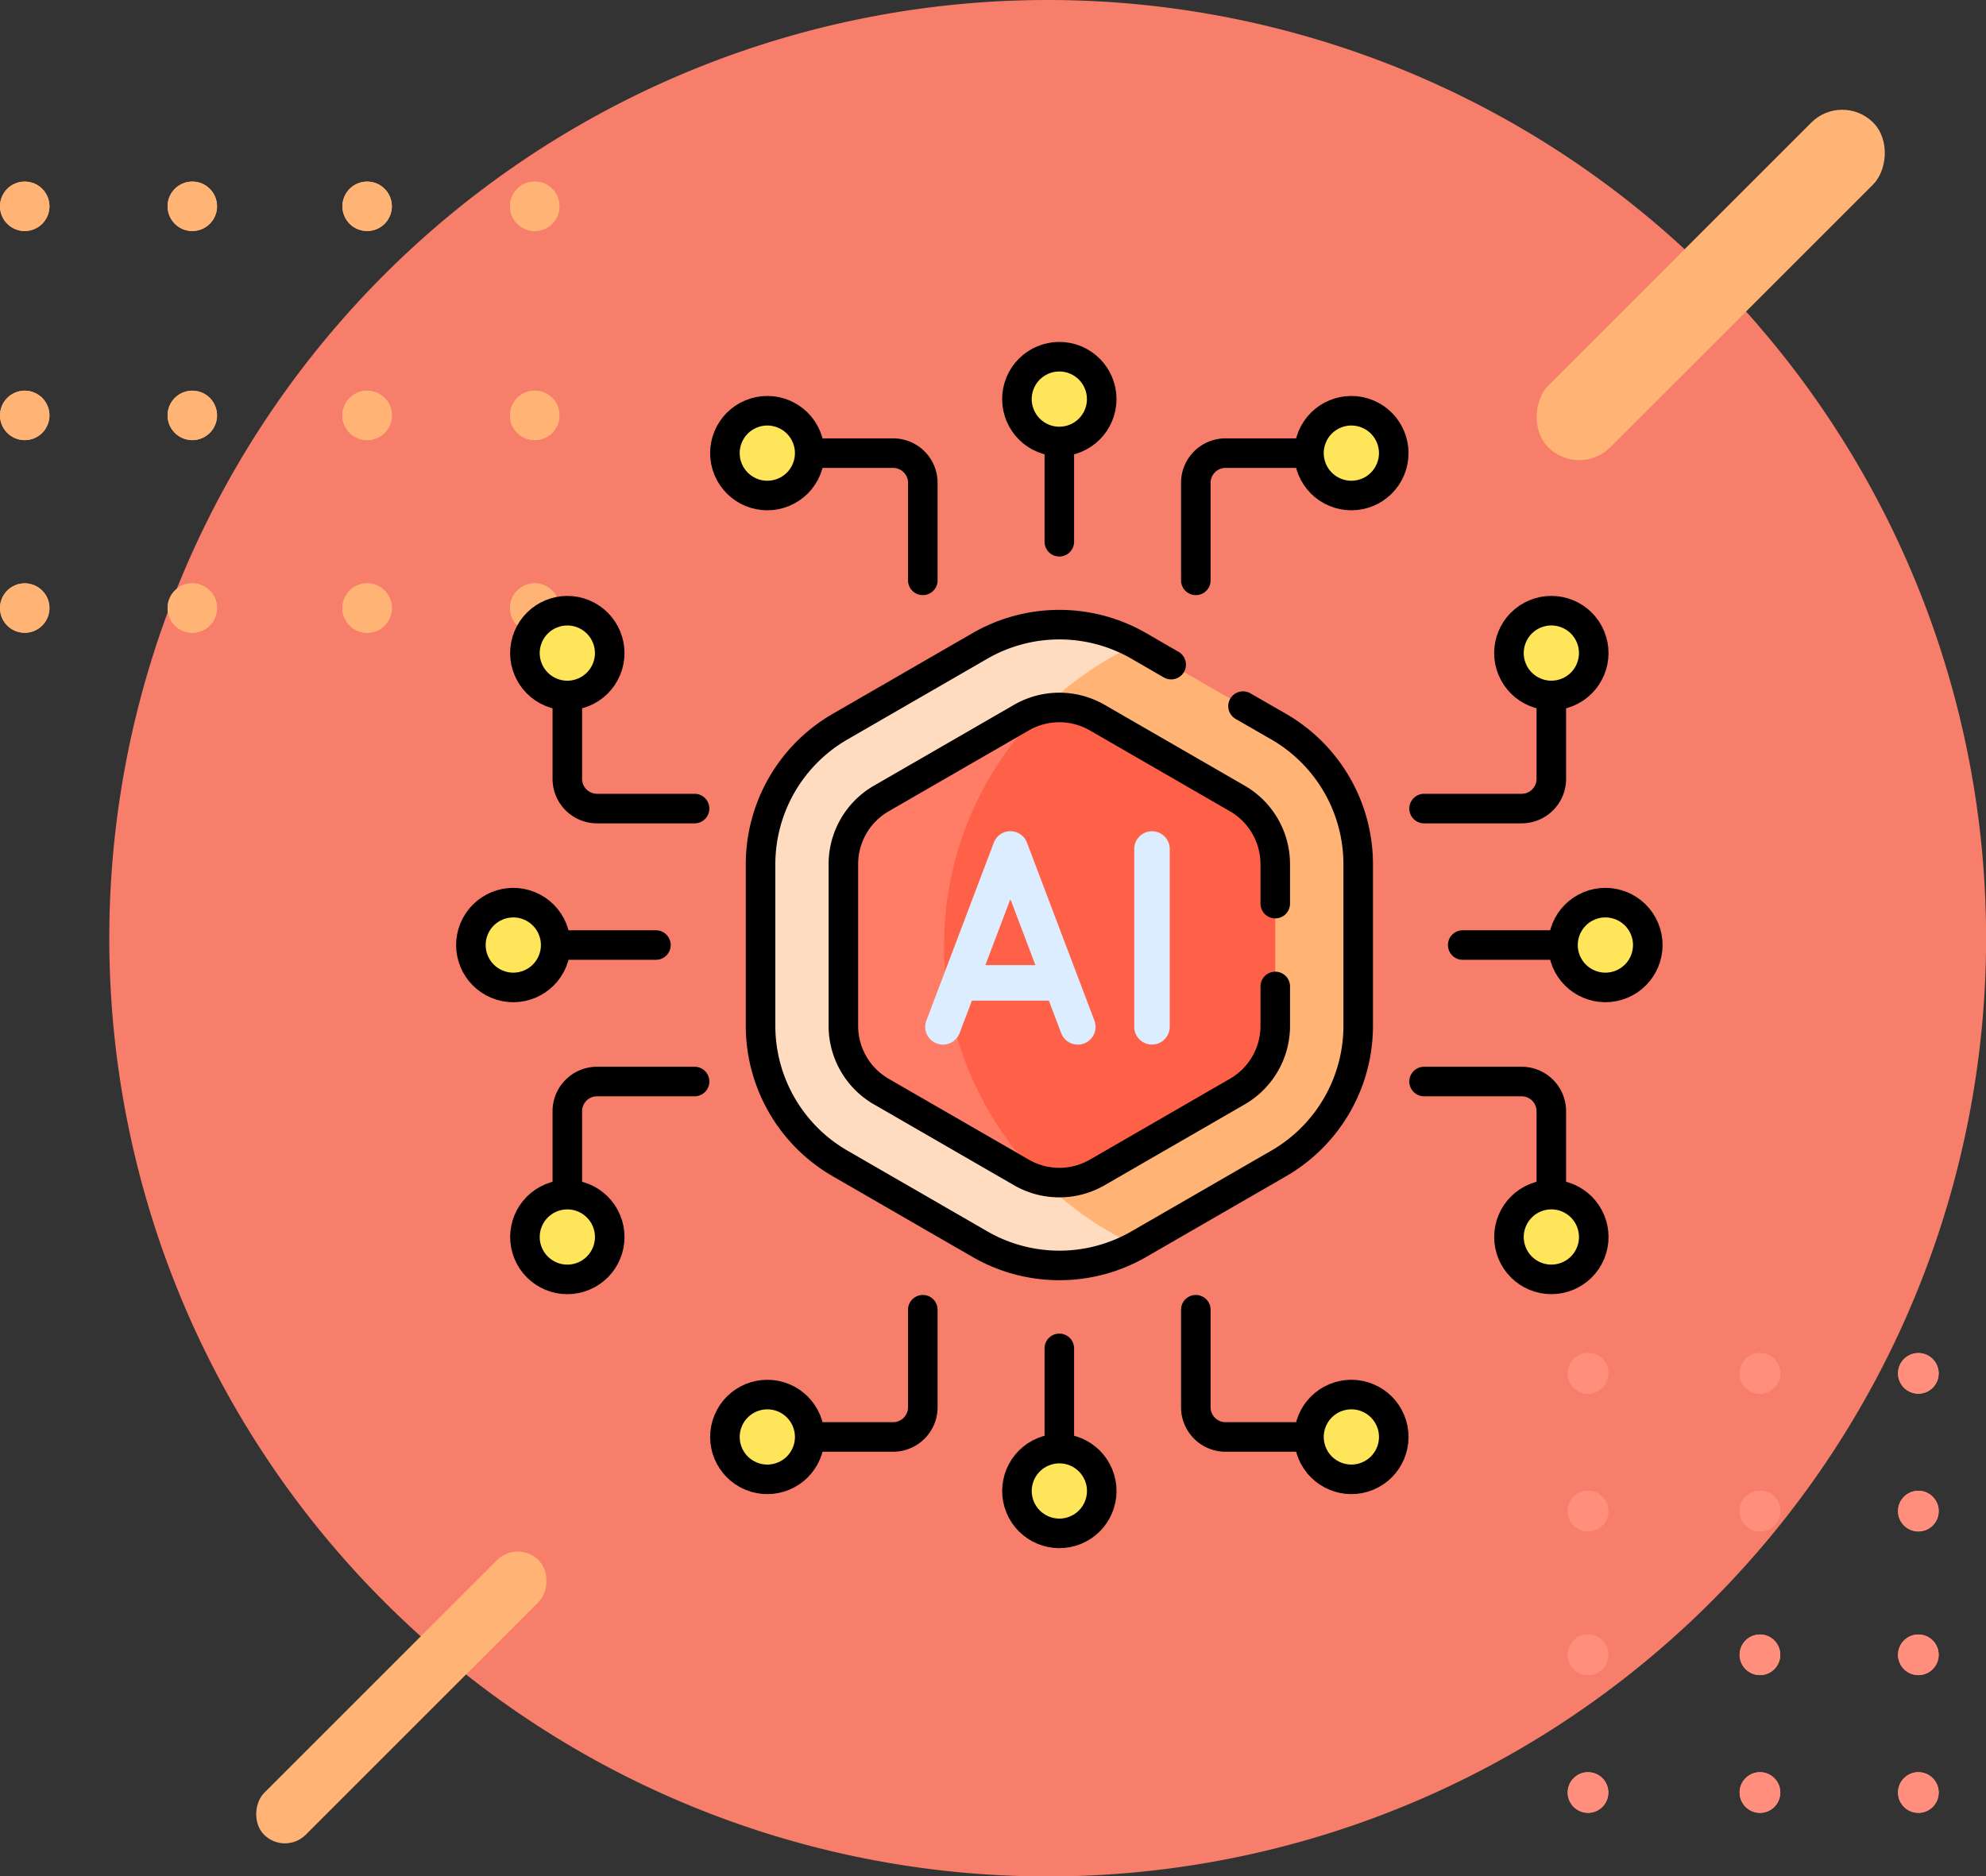 <svg xmlns="http://www.w3.org/2000/svg" xmlns:xlink="http://www.w3.org/1999/xlink" width="134.389" height="126.993" viewBox="0 0 134.389 126.993">
  <rect x="0" y="0" width="134.389" height="126.993" fill="#333333" stroke="none"/>
  <defs>
    <clipPath id="clip-path">
      <path id="Trazado_814206" data-name="Trazado 814206" d="M0,1.376A1.376,1.376,0,1,0,1.375,0,1.375,1.375,0,0,0,0,1.376" fill="#ff8e7c"/>
    </clipPath>
    <clipPath id="clip-path-2">
      <path id="Trazado_814208" data-name="Trazado 814208" d="M0,1.376A1.376,1.376,0,1,0,1.376,0h0A1.377,1.377,0,0,0,0,1.376" fill="#ff8e7c"/>
    </clipPath>
    <clipPath id="clip-path-3">
      <path id="Trazado_814210" data-name="Trazado 814210" d="M1.375,0A1.375,1.375,0,1,0,2.751,1.376,1.375,1.375,0,0,0,1.375,0Z" fill="#ff8e7c"/>
    </clipPath>
    <clipPath id="clip-path-4">
      <path id="Trazado_814212" data-name="Trazado 814212" d="M0,1.376A1.375,1.375,0,1,0,1.375,0,1.375,1.375,0,0,0,0,1.376" fill="#ff8e7c"/>
    </clipPath>
    <clipPath id="clip-path-6">
      <path id="Trazado_814216" data-name="Trazado 814216" d="M1.375,0A1.375,1.375,0,1,0,2.75,1.376,1.375,1.375,0,0,0,1.375,0Z" fill="#ff8e7c"/>
    </clipPath>
    <clipPath id="clip-path-7">
      <path id="Trazado_814218" data-name="Trazado 814218" d="M0,1.376A1.376,1.376,0,1,0,1.375,0,1.376,1.376,0,0,0,0,1.376" fill="#ff8e7c"/>
    </clipPath>
    <clipPath id="clip-path-13">
      <path id="Trazado_814230" data-name="Trazado 814230" d="M1074.25,1088.088a1.673,1.673,0,1,0,1.673-1.674,1.673,1.673,0,0,0-1.673,1.674" transform="translate(-1074.25 -1086.414)" fill="#ffb476"/>
    </clipPath>
    <clipPath id="clip-path-14">
      <path id="Trazado_814232" data-name="Trazado 814232" d="M1074.25,1053.176a1.673,1.673,0,1,0,1.673-1.673h0a1.675,1.675,0,0,0-1.673,1.673" transform="translate(-1074.25 -1051.503)" fill="#ffb476"/>
    </clipPath>
    <clipPath id="clip-path-15">
      <path id="Trazado_814234" data-name="Trazado 814234" d="M1075.924,1013.613a1.673,1.673,0,1,0,1.673,1.674A1.673,1.673,0,0,0,1075.924,1013.613Z" transform="translate(-1074.251 -1013.613)" fill="#ffb476"/>
    </clipPath>
    <clipPath id="clip-path-16">
      <path id="Trazado_814236" data-name="Trazado 814236" d="M1104.611,1088.088a1.673,1.673,0,1,0,1.673-1.674,1.672,1.672,0,0,0-1.673,1.674" transform="translate(-1104.611 -1086.414)" fill="#ffb476"/>
    </clipPath>
    <clipPath id="clip-path-17">
      <path id="Trazado_814238" data-name="Trazado 814238" d="M1104.611,1053.176a1.673,1.673,0,1,0,1.673-1.673,1.673,1.673,0,0,0-1.673,1.673" transform="translate(-1104.611 -1051.503)" fill="#ffb476"/>
    </clipPath>
    <clipPath id="clip-path-18">
      <path id="Trazado_814240" data-name="Trazado 814240" d="M1106.285,1013.613a1.673,1.673,0,1,0,1.673,1.673A1.672,1.672,0,0,0,1106.285,1013.613Z" transform="translate(-1104.613 -1013.613)" fill="#ffb476"/>
    </clipPath>
    <clipPath id="clip-path-19">
      <path id="Trazado_814242" data-name="Trazado 814242" d="M1136.285,1088.088a1.674,1.674,0,1,0,1.673-1.674,1.674,1.674,0,0,0-1.673,1.674" transform="translate(-1136.285 -1086.414)" fill="#ffb476"/>
    </clipPath>
    <clipPath id="clip-path-20">
      <path id="Trazado_814244" data-name="Trazado 814244" d="M1136.285,1053.176a1.674,1.674,0,1,0,1.674-1.673h0a1.676,1.676,0,0,0-1.673,1.673" transform="translate(-1136.285 -1051.503)" fill="#ffb476"/>
    </clipPath>
    <clipPath id="clip-path-21">
      <path id="Trazado_814246" data-name="Trazado 814246" d="M1137.959,1013.613a1.673,1.673,0,1,0,1.673,1.674A1.673,1.673,0,0,0,1137.959,1013.613Z" transform="translate(-1136.287 -1013.613)" fill="#ffb476"/>
    </clipPath>
    <clipPath id="clip-path-22">
      <path id="Trazado_814248" data-name="Trazado 814248" d="M1166.647,1088.088a1.673,1.673,0,1,0,1.672-1.674,1.672,1.672,0,0,0-1.672,1.674" transform="translate(-1166.647 -1086.414)" fill="#ffb476"/>
    </clipPath>
    <clipPath id="clip-path-23">
      <path id="Trazado_814250" data-name="Trazado 814250" d="M1166.647,1053.176a1.673,1.673,0,1,0,1.672-1.673,1.672,1.672,0,0,0-1.672,1.673" transform="translate(-1166.647 -1051.503)" fill="#ffb476"/>
    </clipPath>
    <clipPath id="clip-path-24">
      <path id="Trazado_814252" data-name="Trazado 814252" d="M1168.32,1013.613a1.673,1.673,0,1,0,1.673,1.673A1.672,1.672,0,0,0,1168.32,1013.613Z" transform="translate(-1166.648 -1013.613)" fill="#ffb476"/>
    </clipPath>
  </defs>
  <g id="Grupo_1070564" data-name="Grupo 1070564" transform="translate(7066 7283.203)">
    <g id="Grupo_1070291" data-name="Grupo 1070291" transform="translate(-1437 454)">
      <g id="Grupo_1070286" data-name="Grupo 1070286" transform="translate(0 309)">
        <g id="Grupo_1070276" data-name="Grupo 1070276" transform="translate(0 309)">
          <g id="Grupo_1070267" data-name="Grupo 1070267" transform="translate(0 346)">
            <g id="Grupo_1070258" data-name="Grupo 1070258" transform="translate(0 628)">
              <g id="Grupo_1070193" data-name="Grupo 1070193" transform="translate(-6734 -11701)">
                <g id="Grupo_1068156" data-name="Grupo 1068156" transform="translate(1105 2371.797)">
                  <g id="Grupo_1068103" data-name="Grupo 1068103" transform="translate(0)">
                    <path id="Trazado_814254" data-name="Trazado 814254" d="M63.5,0A63.5,63.5,0,1,1,0,63.5,63.5,63.5,0,0,1,63.5,0Z" transform="translate(7.396)" fill="#f77e6b"/>
                    <g id="Grupo_1068128" data-name="Grupo 1068128" transform="translate(106.083 122.697) rotate(-90)">
                      <g id="Group_881454" data-name="Group 881454" transform="translate(0 22.353)">
                        <g id="Grupo_1068105" data-name="Grupo 1068105" transform="translate(0 0)">
                          <path id="Trazado_814205" data-name="Trazado 814205" d="M0,1.376A1.376,1.376,0,1,0,1.375,0,1.375,1.375,0,0,0,0,1.376" fill="#ff8e7c"/>
                          <g id="Grupo_1068104" data-name="Grupo 1068104" clip-path="url(#clip-path)">
                            <g id="Group_881453" data-name="Group 881453" transform="translate(0 0)">
                              <rect id="Rectangle_298909" data-name="Rectangle 298909" width="2.751" height="2.751" fill="#ff8e7c"/>
                            </g>
                          </g>
                        </g>
                      </g>
                      <g id="Group_881456" data-name="Group 881456" transform="translate(0 11.634)">
                        <g id="Grupo_1068107" data-name="Grupo 1068107" transform="translate(0 0)">
                          <path id="Trazado_814207" data-name="Trazado 814207" d="M0,1.376A1.376,1.376,0,1,0,1.376,0h0A1.377,1.377,0,0,0,0,1.376" fill="#ff8e7c"/>
                          <g id="Grupo_1068106" data-name="Grupo 1068106" clip-path="url(#clip-path-2)">
                            <g id="Group_881455" data-name="Group 881455" transform="translate(0 0)">
                              <rect id="Rectangle_298910" data-name="Rectangle 298910" width="2.751" height="2.751" fill="#ff8e7c"/>
                            </g>
                          </g>
                        </g>
                      </g>
                      <g id="Group_881458" data-name="Group 881458" transform="translate(0 0)">
                        <g id="Grupo_1068109" data-name="Grupo 1068109">
                          <path id="Trazado_814209" data-name="Trazado 814209" d="M1.375,0A1.375,1.375,0,1,0,2.751,1.376,1.375,1.375,0,0,0,1.375,0Z" fill="#ff8e7c"/>
                          <g id="Grupo_1068108" data-name="Grupo 1068108" clip-path="url(#clip-path-3)">
                            <g id="Group_881457" data-name="Group 881457" transform="translate(0 0)">
                              <rect id="Rectangle_298911" data-name="Rectangle 298911" width="2.751" height="2.75" fill="#ff8e7c"/>
                            </g>
                          </g>
                        </g>
                      </g>
                      <g id="Group_881460" data-name="Group 881460" transform="translate(9.322 22.353)">
                        <g id="Grupo_1068111" data-name="Grupo 1068111" transform="translate(0 0)">
                          <path id="Trazado_814211" data-name="Trazado 814211" d="M0,1.376A1.375,1.375,0,1,0,1.375,0,1.375,1.375,0,0,0,0,1.376" fill="#ff8e7c"/>
                          <g id="Grupo_1068110" data-name="Grupo 1068110" clip-path="url(#clip-path-4)">
                            <g id="Group_881459" data-name="Group 881459" transform="translate(0 0)">
                              <rect id="Rectangle_298912" data-name="Rectangle 298912" width="2.751" height="2.751" fill="#ff8e7c"/>
                            </g>
                          </g>
                        </g>
                      </g>
                      <g id="Group_881462" data-name="Group 881462" transform="translate(9.322 11.634)">
                        <g id="Grupo_1068113" data-name="Grupo 1068113" transform="translate(0 0)">
                          <path id="Trazado_814213" data-name="Trazado 814213" d="M0,1.376A1.375,1.375,0,1,0,1.375,0,1.375,1.375,0,0,0,0,1.376" fill="#ff8e7c"/>
                          <g id="Grupo_1068112" data-name="Grupo 1068112" clip-path="url(#clip-path-4)">
                            <g id="Group_881461" data-name="Group 881461" transform="translate(0 0)">
                              <rect id="Rectangle_298913" data-name="Rectangle 298913" width="2.751" height="2.751" fill="#ff8e7c"/>
                            </g>
                          </g>
                        </g>
                      </g>
                      <g id="Group_881464" data-name="Group 881464" transform="translate(9.323 0)">
                        <g id="Grupo_1068115" data-name="Grupo 1068115" transform="translate(0)">
                          <path id="Trazado_814215" data-name="Trazado 814215" d="M1.375,0A1.375,1.375,0,1,0,2.75,1.376,1.375,1.375,0,0,0,1.375,0Z" fill="#ff8e7c"/>
                          <g id="Grupo_1068114" data-name="Grupo 1068114" clip-path="url(#clip-path-6)">
                            <g id="Group_881463" data-name="Group 881463" transform="translate(-0.001 0)">
                              <rect id="Rectangle_298914" data-name="Rectangle 298914" width="2.751" height="2.75" fill="#ff8e7c"/>
                            </g>
                          </g>
                        </g>
                      </g>
                      <g id="Group_881454-2" data-name="Group 881454" transform="translate(19.047 22.353)">
                        <g id="Grupo_1068117" data-name="Grupo 1068117" transform="translate(0 0)">
                          <path id="Trazado_814217" data-name="Trazado 814217" d="M0,1.376A1.376,1.376,0,1,0,1.375,0,1.376,1.376,0,0,0,0,1.376" fill="#ff8e7c"/>
                          <g id="Grupo_1068116" data-name="Grupo 1068116" clip-path="url(#clip-path-7)">
                            <g id="Group_881453-2" data-name="Group 881453" transform="translate(0 0)">
                              <rect id="Rectangle_298909-2" data-name="Rectangle 298909" width="2.751" height="2.751" fill="#ff8e7c"/>
                            </g>
                          </g>
                        </g>
                      </g>
                      <g id="Group_881456-2" data-name="Group 881456" transform="translate(19.047 11.634)">
                        <g id="Grupo_1068119" data-name="Grupo 1068119" transform="translate(0 0)">
                          <path id="Trazado_814219" data-name="Trazado 814219" d="M0,1.376A1.376,1.376,0,1,0,1.376,0h0A1.377,1.377,0,0,0,0,1.376" fill="#ff8e7c"/>
                          <g id="Grupo_1068118" data-name="Grupo 1068118" clip-path="url(#clip-path-2)">
                            <g id="Group_881455-2" data-name="Group 881455" transform="translate(0 0)">
                              <rect id="Rectangle_298910-2" data-name="Rectangle 298910" width="2.751" height="2.751" fill="#ff8e7c"/>
                            </g>
                          </g>
                        </g>
                      </g>
                      <g id="Group_881458-2" data-name="Group 881458" transform="translate(19.048 0)">
                        <g id="Grupo_1068121" data-name="Grupo 1068121" transform="translate(0)">
                          <path id="Trazado_814221" data-name="Trazado 814221" d="M1.375,0A1.375,1.375,0,1,0,2.75,1.376,1.375,1.375,0,0,0,1.375,0Z" fill="#ff8e7c"/>
                          <g id="Grupo_1068120" data-name="Grupo 1068120" clip-path="url(#clip-path-6)">
                            <g id="Group_881457-2" data-name="Group 881457" transform="translate(0 0)">
                              <rect id="Rectangle_298911-2" data-name="Rectangle 298911" width="2.751" height="2.75" fill="#ff8e7c"/>
                            </g>
                          </g>
                        </g>
                      </g>
                      <g id="Group_881460-2" data-name="Group 881460" transform="translate(28.37 22.353)">
                        <g id="Grupo_1068123" data-name="Grupo 1068123" transform="translate(0 0)">
                          <path id="Trazado_814223" data-name="Trazado 814223" d="M0,1.376A1.375,1.375,0,1,0,1.375,0,1.375,1.375,0,0,0,0,1.376" fill="#ff8e7c"/>
                          <g id="Grupo_1068122" data-name="Grupo 1068122" clip-path="url(#clip-path-4)">
                            <g id="Group_881459-2" data-name="Group 881459" transform="translate(0 0)">
                              <rect id="Rectangle_298912-2" data-name="Rectangle 298912" width="2.751" height="2.751" fill="#ff8e7c"/>
                            </g>
                          </g>
                        </g>
                      </g>
                      <g id="Group_881462-2" data-name="Group 881462" transform="translate(28.37 11.634)">
                        <g id="Grupo_1068125" data-name="Grupo 1068125" transform="translate(0 0)">
                          <path id="Trazado_814225" data-name="Trazado 814225" d="M0,1.376A1.375,1.375,0,1,0,1.375,0,1.375,1.375,0,0,0,0,1.376" fill="#ff8e7c"/>
                          <g id="Grupo_1068124" data-name="Grupo 1068124" clip-path="url(#clip-path-4)">
                            <g id="Group_881461-2" data-name="Group 881461" transform="translate(0 0)">
                              <rect id="Rectangle_298913-2" data-name="Rectangle 298913" width="2.751" height="2.751" fill="#ff8e7c"/>
                            </g>
                          </g>
                        </g>
                      </g>
                      <g id="Group_881464-2" data-name="Group 881464" transform="translate(28.37 0)">
                        <g id="Grupo_1068127" data-name="Grupo 1068127" transform="translate(0)">
                          <path id="Trazado_814227" data-name="Trazado 814227" d="M1.375,0A1.375,1.375,0,1,0,2.75,1.376,1.375,1.375,0,0,0,1.375,0Z" fill="#ff8e7c"/>
                          <g id="Grupo_1068126" data-name="Grupo 1068126" clip-path="url(#clip-path-6)">
                            <g id="Group_881463-2" data-name="Group 881463" transform="translate(0 0)">
                              <rect id="Rectangle_298914-2" data-name="Rectangle 298914" width="2.751" height="2.75" fill="#ff8e7c"/>
                            </g>
                          </g>
                        </g>
                      </g>
                    </g>
                    <g id="Grupo_1068153" data-name="Grupo 1068153" transform="translate(0 12.29)">
                      <g id="Group_881454-3" data-name="Group 881454" transform="translate(0 27.192)">
                        <g id="Grupo_1068130" data-name="Grupo 1068130">
                          <path id="Trazado_814229" data-name="Trazado 814229" d="M1074.25,1088.088a1.673,1.673,0,1,0,1.673-1.674,1.673,1.673,0,0,0-1.673,1.674" transform="translate(-1074.25 -1086.414)" fill="#ffb476"/>
                          <g id="Grupo_1068129" data-name="Grupo 1068129" clip-path="url(#clip-path-13)">
                            <g id="Group_881453-3" data-name="Group 881453" transform="translate(0 0)">
                              <rect id="Rectangle_298909-3" data-name="Rectangle 298909" width="3.346" height="3.346" fill="#ffb476"/>
                            </g>
                          </g>
                        </g>
                      </g>
                      <g id="Group_881456-3" data-name="Group 881456" transform="translate(0 14.152)">
                        <g id="Grupo_1068132" data-name="Grupo 1068132">
                          <path id="Trazado_814231" data-name="Trazado 814231" d="M1074.25,1053.176a1.673,1.673,0,1,0,1.673-1.673h0a1.675,1.675,0,0,0-1.673,1.673" transform="translate(-1074.25 -1051.503)" fill="#ffb476"/>
                          <g id="Grupo_1068131" data-name="Grupo 1068131" clip-path="url(#clip-path-14)">
                            <g id="Group_881455-3" data-name="Group 881455" transform="translate(0 0)">
                              <rect id="Rectangle_298910-3" data-name="Rectangle 298910" width="3.346" height="3.346" fill="#ffb476"/>
                            </g>
                          </g>
                        </g>
                      </g>
                      <g id="Group_881458-3" data-name="Group 881458" transform="translate(0 0)">
                        <g id="Grupo_1068134" data-name="Grupo 1068134">
                          <path id="Trazado_814233" data-name="Trazado 814233" d="M1075.924,1013.613a1.673,1.673,0,1,0,1.673,1.674A1.673,1.673,0,0,0,1075.924,1013.613Z" transform="translate(-1074.251 -1013.613)" fill="#ffb476"/>
                          <g id="Grupo_1068133" data-name="Grupo 1068133" clip-path="url(#clip-path-15)">
                            <g id="Group_881457-3" data-name="Group 881457" transform="translate(0 0)">
                              <rect id="Rectangle_298911-3" data-name="Rectangle 298911" width="3.346" height="3.346" fill="#ffb476"/>
                            </g>
                          </g>
                        </g>
                      </g>
                      <g id="Group_881460-3" data-name="Group 881460" transform="translate(11.34 27.192)">
                        <g id="Grupo_1068136" data-name="Grupo 1068136">
                          <path id="Trazado_814235" data-name="Trazado 814235" d="M1104.611,1088.088a1.673,1.673,0,1,0,1.673-1.674,1.672,1.672,0,0,0-1.673,1.674" transform="translate(-1104.611 -1086.414)" fill="#ffb476"/>
                          <g id="Grupo_1068135" data-name="Grupo 1068135" clip-path="url(#clip-path-16)">
                            <g id="Group_881459-3" data-name="Group 881459" transform="translate(0 0)">
                              <rect id="Rectangle_298912-3" data-name="Rectangle 298912" width="3.346" height="3.346" fill="#ffb476"/>
                            </g>
                          </g>
                        </g>
                      </g>
                      <g id="Group_881462-3" data-name="Group 881462" transform="translate(11.34 14.152)">
                        <g id="Grupo_1068138" data-name="Grupo 1068138">
                          <path id="Trazado_814237" data-name="Trazado 814237" d="M1104.611,1053.176a1.673,1.673,0,1,0,1.673-1.673,1.673,1.673,0,0,0-1.673,1.673" transform="translate(-1104.611 -1051.503)" fill="#ffb476"/>
                          <g id="Grupo_1068137" data-name="Grupo 1068137" clip-path="url(#clip-path-17)">
                            <g id="Group_881461-3" data-name="Group 881461" transform="translate(0 0)">
                              <rect id="Rectangle_298913-3" data-name="Rectangle 298913" width="3.346" height="3.346" fill="#ffb476"/>
                            </g>
                          </g>
                        </g>
                      </g>
                      <g id="Group_881464-3" data-name="Group 881464" transform="translate(11.341 0)">
                        <g id="Grupo_1068140" data-name="Grupo 1068140">
                          <path id="Trazado_814239" data-name="Trazado 814239" d="M1106.285,1013.613a1.673,1.673,0,1,0,1.673,1.673A1.672,1.672,0,0,0,1106.285,1013.613Z" transform="translate(-1104.613 -1013.613)" fill="#ffb476"/>
                          <g id="Grupo_1068139" data-name="Grupo 1068139" clip-path="url(#clip-path-18)">
                            <g id="Group_881463-3" data-name="Group 881463" transform="translate(-0.001 0)">
                              <rect id="Rectangle_298914-3" data-name="Rectangle 298914" width="3.346" height="3.346" fill="#ffb476"/>
                            </g>
                          </g>
                        </g>
                      </g>
                      <g id="Group_881454-4" data-name="Group 881454" transform="translate(23.171 27.192)">
                        <g id="Grupo_1068142" data-name="Grupo 1068142">
                          <path id="Trazado_814241" data-name="Trazado 814241" d="M1136.285,1088.088a1.674,1.674,0,1,0,1.673-1.674,1.674,1.674,0,0,0-1.673,1.674" transform="translate(-1136.285 -1086.414)" fill="#ffb476"/>
                          <g id="Grupo_1068141" data-name="Grupo 1068141" clip-path="url(#clip-path-19)">
                            <g id="Group_881453-4" data-name="Group 881453" transform="translate(0 0)">
                              <rect id="Rectangle_298909-4" data-name="Rectangle 298909" width="3.346" height="3.346" fill="#ffb476"/>
                            </g>
                          </g>
                        </g>
                      </g>
                      <g id="Group_881456-4" data-name="Group 881456" transform="translate(23.171 14.152)">
                        <g id="Grupo_1068144" data-name="Grupo 1068144">
                          <path id="Trazado_814243" data-name="Trazado 814243" d="M1136.285,1053.176a1.674,1.674,0,1,0,1.674-1.673h0a1.676,1.676,0,0,0-1.673,1.673" transform="translate(-1136.285 -1051.503)" fill="#ffb476"/>
                          <g id="Grupo_1068143" data-name="Grupo 1068143" clip-path="url(#clip-path-20)">
                            <g id="Group_881455-4" data-name="Group 881455" transform="translate(0 0)">
                              <rect id="Rectangle_298910-4" data-name="Rectangle 298910" width="3.346" height="3.346" fill="#ffb476"/>
                            </g>
                          </g>
                        </g>
                      </g>
                      <g id="Group_881458-4" data-name="Group 881458" transform="translate(23.171 0)">
                        <g id="Grupo_1068146" data-name="Grupo 1068146">
                          <path id="Trazado_814245" data-name="Trazado 814245" d="M1137.959,1013.613a1.673,1.673,0,1,0,1.673,1.674A1.673,1.673,0,0,0,1137.959,1013.613Z" transform="translate(-1136.287 -1013.613)" fill="#ffb476"/>
                          <g id="Grupo_1068145" data-name="Grupo 1068145" clip-path="url(#clip-path-21)">
                            <g id="Group_881457-4" data-name="Group 881457" transform="translate(-0.001 0)">
                              <rect id="Rectangle_298911-4" data-name="Rectangle 298911" width="3.346" height="3.346" fill="#ffb476"/>
                            </g>
                          </g>
                        </g>
                      </g>
                      <g id="Group_881460-4" data-name="Group 881460" transform="translate(34.511 27.192)">
                        <g id="Grupo_1068148" data-name="Grupo 1068148">
                          <path id="Trazado_814247" data-name="Trazado 814247" d="M1166.647,1088.088a1.673,1.673,0,1,0,1.672-1.674,1.672,1.672,0,0,0-1.672,1.674" transform="translate(-1166.647 -1086.414)" fill="#ffb476"/>
                          <g id="Grupo_1068147" data-name="Grupo 1068147" clip-path="url(#clip-path-22)">
                            <g id="Group_881459-4" data-name="Group 881459" transform="translate(0 0)">
                              <rect id="Rectangle_298912-4" data-name="Rectangle 298912" width="3.346" height="3.346" fill="#ffb476"/>
                            </g>
                          </g>
                        </g>
                      </g>
                      <g id="Group_881462-4" data-name="Group 881462" transform="translate(34.511 14.152)">
                        <g id="Grupo_1068150" data-name="Grupo 1068150">
                          <path id="Trazado_814249" data-name="Trazado 814249" d="M1166.647,1053.176a1.673,1.673,0,1,0,1.672-1.673,1.672,1.672,0,0,0-1.672,1.673" transform="translate(-1166.647 -1051.503)" fill="#ffb476"/>
                          <g id="Grupo_1068149" data-name="Grupo 1068149" clip-path="url(#clip-path-23)">
                            <g id="Group_881461-4" data-name="Group 881461" transform="translate(0 0)">
                              <rect id="Rectangle_298913-4" data-name="Rectangle 298913" width="3.346" height="3.346" fill="#ffb476"/>
                            </g>
                          </g>
                        </g>
                      </g>
                      <g id="Group_881464-4" data-name="Group 881464" transform="translate(34.511 0)">
                        <g id="Grupo_1068152" data-name="Grupo 1068152">
                          <path id="Trazado_814251" data-name="Trazado 814251" d="M1168.32,1013.613a1.673,1.673,0,1,0,1.673,1.673A1.672,1.672,0,0,0,1168.32,1013.613Z" transform="translate(-1166.648 -1013.613)" fill="#ffb476"/>
                          <g id="Grupo_1068151" data-name="Grupo 1068151" clip-path="url(#clip-path-24)">
                            <g id="Group_881463-4" data-name="Group 881463" transform="translate(0 0)">
                              <rect id="Rectangle_298914-4" data-name="Rectangle 298914" width="3.346" height="3.346" fill="#ffb476"/>
                            </g>
                          </g>
                        </g>
                      </g>
                    </g>
                    <rect id="Rectángulo_374064" data-name="Rectángulo 374064" width="5.919" height="31.089" rx="2.96" transform="translate(124.661 6.203) rotate(45)" fill="#ffb476"/>
                    <rect id="Rectángulo_374066" data-name="Rectángulo 374066" width="3.992" height="26.272" rx="1.996" transform="translate(35.034 104.187) rotate(45)" fill="#ffb476"/>
                  </g>
                </g>
              </g>
            </g>
          </g>
        </g>
      </g>
      <g id="ai" transform="translate(-5600.03 -7715.945)">
        <g id="Grupo_1070288" data-name="Grupo 1070288" transform="translate(2.015 2.005)">
          <path id="Trazado_817041" data-name="Trazado 817041" d="M223.293,134.614l-9.494-5.481c-.054-.031-.109-.061-.164-.091h-1.8l-3.045,1.944-1.646,1.723.166.725-2.886,1.659-3.5,6.591-1.565,6.221,1.565,9.516,4.68,6.694,1.7,1.221v.835l3.58,2.973,1.907.649.839-.066h0c.055-.03.11-.06.164-.091l9.494-5.481a10.757,10.757,0,0,0,5.363-9.29V143.9A10.757,10.757,0,0,0,223.293,134.614Z" transform="translate(-167.739 -108.686)" fill="#ffb476"/>
          <path id="Trazado_817042" data-name="Trazado 817042" d="M142.228,142.358a22.413,22.413,0,0,1,13-20.343,10.756,10.756,0,0,0-10.563.091h0l-9.494,5.481a10.757,10.757,0,0,0-5.363,9.29v10.962a10.757,10.757,0,0,0,5.363,9.29l9.494,5.481a10.756,10.756,0,0,0,10.563.091A22.413,22.413,0,0,1,142.228,142.358Z" transform="translate(-109.33 -101.659)" fill="#ffdcbf"/>
          <path id="Trazado_817043" data-name="Trazado 817043" d="M220.489,161.83,211,156.349a5.129,5.129,0,0,0-3.685-.556h0l-2.886,1.659-3.5,6.591-1.565,6.221,1.565,9.516,4.68,6.694,1.7,1.221h0a5.129,5.129,0,0,0,3.685-.556l9.494-5.481a5.133,5.133,0,0,0,2.559-4.433V166.263A5.133,5.133,0,0,0,220.489,161.83Z" transform="translate(-167.739 -131.045)" fill="#ff6148"/>
          <path id="Trazado_817044" data-name="Trazado 817044" d="M178.292,188.352a22.4,22.4,0,0,1,0-31.9,5.088,5.088,0,0,0-1.433.556l-9.494,5.481a5.133,5.133,0,0,0-2.559,4.433v10.962a5.133,5.133,0,0,0,2.559,4.433l9.494,5.481A5.091,5.091,0,0,0,178.292,188.352Z" transform="translate(-138.721 -131.701)" fill="#ff7c67"/>
          <g id="Grupo_1070287" data-name="Grupo 1070287" transform="translate(31.622 32.997)">
            <path id="Trazado_817045" data-name="Trazado 817045" d="M206.249,208.709a1.2,1.2,0,0,0-2.247,0l-4.562,12.038a1.2,1.2,0,1,0,2.247.852l.834-2.2h5.208l.834,2.2a1.2,1.2,0,1,0,2.247-.852Zm-2.817,8.285,1.693-4.468,1.693,4.468Z" transform="translate(-199.361 -207.933)" fill="#dbedff"/>
            <path id="Trazado_817046" data-name="Trazado 817046" d="M288.835,207.933a1.2,1.2,0,0,0-1.2,1.2v12.038a1.2,1.2,0,1,0,2.4,0V209.135A1.2,1.2,0,0,0,288.835,207.933Z" transform="translate(-273.489 -207.933)" fill="#dbedff"/>
          </g>
          <circle id="Elipse_9189" data-name="Elipse 9189" cx="2.869" cy="2.869" r="2.869" transform="translate(36.949 5.301) rotate(-67.5)" fill="#ffe559"/>
          <circle id="Elipse_9190" data-name="Elipse 9190" cx="2.869" cy="2.869" r="2.869" transform="translate(56.71 8.958) rotate(-67.5)" fill="#ffe559"/>
          <circle id="Elipse_9191" data-name="Elipse 9191" cx="2.869" cy="2.869" r="2.869" transform="translate(17.189 5.853) rotate(-22.5)" fill="#ffe559"/>
          <circle id="Elipse_9192" data-name="Elipse 9192" cx="2.869" cy="2.869" r="2.869" transform="translate(36.951 76.096) rotate(-22.5)" fill="#ffe559"/>
          <circle id="Elipse_9193" data-name="Elipse 9193" cx="2.869" cy="2.869" r="2.869" transform="translate(56.711 72.439) rotate(-22.5)" fill="#ffe559"/>
          <circle id="Elipse_9194" data-name="Elipse 9194" cx="2.869" cy="2.869" r="2.869" transform="translate(17.191 75.545) rotate(-67.5)" fill="#ffe559"/>
          <circle id="Elipse_9195" data-name="Elipse 9195" cx="2.869" cy="2.869" r="2.869" transform="translate(0 42.252) rotate(-67.5)" fill="#ffe559"/>
          <circle id="Elipse_9196" data-name="Elipse 9196" cx="2.869" cy="2.869" r="2.869" transform="translate(3.657 22.492) rotate(-67.5)" fill="#ffe559"/>
          <circle id="Elipse_9197" data-name="Elipse 9197" cx="2.869" cy="2.869" r="2.869" transform="translate(3.657 58.907) rotate(-22.5)" fill="#ffe559"/>
          <circle id="Elipse_9198" data-name="Elipse 9198" cx="2.869" cy="2.869" r="2.869" transform="translate(73.9 39.145) rotate(-22.5)" fill="#ffe559"/>
          <circle id="Elipse_9199" data-name="Elipse 9199" cx="2.869" cy="2.869" r="2.869" transform="translate(70.243 19.385) rotate(-22.5)" fill="#ffe559"/>
          <circle id="Elipse_9200" data-name="Elipse 9200" cx="2.869" cy="2.869" r="2.869" transform="translate(70.244 62.011) rotate(-67.5)" fill="#ffe559"/>
        </g>
        <g id="Grupo_1070290" data-name="Grupo 1070290" transform="translate(2.015 2.005)">
          <line id="Línea_414" data-name="Línea 414" y2="6.316" transform="translate(40.697 7.086)" fill="none" stroke="#000" stroke-linecap="round" stroke-linejoin="round" stroke-miterlimit="10" stroke-width="2"/>
          <circle id="Elipse_9201" data-name="Elipse 9201" cx="2.869" cy="2.869" r="2.869" transform="translate(36.949 5.301) rotate(-67.5)" fill="none" stroke="#000" stroke-linecap="round" stroke-linejoin="round" stroke-miterlimit="10" stroke-width="2"/>
          <circle id="Elipse_9202" data-name="Elipse 9202" cx="2.869" cy="2.869" r="2.869" transform="translate(56.71 8.958) rotate(-67.5)" fill="none" stroke="#000" stroke-linecap="round" stroke-linejoin="round" stroke-miterlimit="10" stroke-width="2"/>
          <path id="Trazado_817048" data-name="Trazado 817048" d="M320.938,48.226h-5.281a2.01,2.01,0,0,0-2.01,2.01v6.6" transform="translate(-263.713 -40.82)" fill="none" stroke="#000" stroke-linecap="round" stroke-linejoin="round" stroke-miterlimit="10" stroke-width="2"/>
          <circle id="Elipse_9203" data-name="Elipse 9203" cx="2.869" cy="2.869" r="2.869" transform="translate(17.189 5.853) rotate(-22.5)" fill="none" stroke="#000" stroke-linecap="round" stroke-linejoin="round" stroke-miterlimit="10" stroke-width="2"/>
          <path id="Trazado_817049" data-name="Trazado 817049" d="M152.85,48.226h5.281a2.01,2.01,0,0,1,2.01,2.01v6.6" transform="translate(-128.681 -40.82)" fill="none" stroke="#000" stroke-linecap="round" stroke-linejoin="round" stroke-miterlimit="10" stroke-width="2"/>
          <line id="Línea_415" data-name="Línea 415" y1="6.316" transform="translate(40.697 67.996)" fill="none" stroke="#000" stroke-linecap="round" stroke-linejoin="round" stroke-miterlimit="10" stroke-width="2"/>
          <circle id="Elipse_9204" data-name="Elipse 9204" cx="2.869" cy="2.869" r="2.869" transform="translate(36.951 76.096) rotate(-22.5)" fill="none" stroke="#000" stroke-linecap="round" stroke-linejoin="round" stroke-miterlimit="10" stroke-width="2"/>
          <circle id="Elipse_9205" data-name="Elipse 9205" cx="2.869" cy="2.869" r="2.869" transform="translate(56.711 72.439) rotate(-22.5)" fill="none" stroke="#000" stroke-linecap="round" stroke-linejoin="round" stroke-miterlimit="10" stroke-width="2"/>
          <path id="Trazado_817050" data-name="Trazado 817050" d="M320.938,418.632h-5.281a2.01,2.01,0,0,1-2.01-2.01v-6.6" transform="translate(-263.713 -344.64)" fill="none" stroke="#000" stroke-linecap="round" stroke-linejoin="round" stroke-miterlimit="10" stroke-width="2"/>
          <circle id="Elipse_9206" data-name="Elipse 9206" cx="2.869" cy="2.869" r="2.869" transform="translate(17.19 75.545) rotate(-67.5)" fill="none" stroke="#000" stroke-linecap="round" stroke-linejoin="round" stroke-miterlimit="10" stroke-width="2"/>
          <path id="Trazado_817051" data-name="Trazado 817051" d="M152.85,418.632h5.281a2.01,2.01,0,0,0,2.01-2.01v-6.6" transform="translate(-128.681 -344.64)" fill="none" stroke="#000" stroke-linecap="round" stroke-linejoin="round" stroke-miterlimit="10" stroke-width="2"/>
          <line id="Línea_416" data-name="Línea 416" x2="6.316" transform="translate(7.084 40.699)" fill="none" stroke="#000" stroke-linecap="round" stroke-linejoin="round" stroke-miterlimit="10" stroke-width="2"/>
          <circle id="Elipse_9207" data-name="Elipse 9207" cx="2.869" cy="2.869" r="2.869" transform="translate(0 42.252) rotate(-67.5)" fill="none" stroke="#000" stroke-linecap="round" stroke-linejoin="round" stroke-miterlimit="10" stroke-width="2"/>
          <circle id="Elipse_9208" data-name="Elipse 9208" cx="2.869" cy="2.869" r="2.869" transform="translate(3.656 22.492) rotate(-67.5)" fill="none" stroke="#000" stroke-linecap="round" stroke-linejoin="round" stroke-miterlimit="10" stroke-width="2"/>
          <path id="Trazado_817052" data-name="Trazado 817052" d="M48.226,152.85v5.281a2.01,2.01,0,0,0,2.01,2.01h6.6" transform="translate(-40.821 -128.679)" fill="none" stroke="#000" stroke-linecap="round" stroke-linejoin="round" stroke-miterlimit="10" stroke-width="2"/>
          <circle id="Elipse_9209" data-name="Elipse 9209" cx="2.869" cy="2.869" r="2.869" transform="translate(3.657 58.907) rotate(-22.5)" fill="none" stroke="#000" stroke-linecap="round" stroke-linejoin="round" stroke-miterlimit="10" stroke-width="2"/>
          <path id="Trazado_817053" data-name="Trazado 817053" d="M48.226,320.938v-5.281a2.01,2.01,0,0,1,2.01-2.01h6.6" transform="translate(-40.821 -263.711)" fill="none" stroke="#000" stroke-linecap="round" stroke-linejoin="round" stroke-miterlimit="10" stroke-width="2"/>
          <line id="Línea_417" data-name="Línea 417" x1="6.316" transform="translate(67.994 40.699)" fill="none" stroke="#000" stroke-linecap="round" stroke-linejoin="round" stroke-miterlimit="10" stroke-width="2"/>
          <circle id="Elipse_9210" data-name="Elipse 9210" cx="2.869" cy="2.869" r="2.869" transform="translate(73.9 39.146) rotate(-22.5)" fill="none" stroke="#000" stroke-linecap="round" stroke-linejoin="round" stroke-miterlimit="10" stroke-width="2"/>
          <circle id="Elipse_9211" data-name="Elipse 9211" cx="2.869" cy="2.869" r="2.869" transform="translate(70.243 19.385) rotate(-22.5)" fill="none" stroke="#000" stroke-linecap="round" stroke-linejoin="round" stroke-miterlimit="10" stroke-width="2"/>
          <path id="Trazado_817054" data-name="Trazado 817054" d="M418.632,152.85v5.281a2.01,2.01,0,0,1-2.01,2.01h-6.6" transform="translate(-344.642 -128.679)" fill="none" stroke="#000" stroke-linecap="round" stroke-linejoin="round" stroke-miterlimit="10" stroke-width="2"/>
          <circle id="Elipse_9212" data-name="Elipse 9212" cx="2.869" cy="2.869" r="2.869" transform="translate(70.244 62.011) rotate(-67.5)" fill="none" stroke="#000" stroke-linecap="round" stroke-linejoin="round" stroke-miterlimit="10" stroke-width="2"/>
          <path id="Trazado_817055" data-name="Trazado 817055" d="M418.632,320.938v-5.281a2.01,2.01,0,0,0-2.01-2.01h-6.6" transform="translate(-344.642 -263.711)" fill="none" stroke="#000" stroke-linecap="round" stroke-linejoin="round" stroke-miterlimit="10" stroke-width="2"/>
          <path id="Trazado_817056" data-name="Trazado 817056" d="M194.029,168.929v-2.677a5.133,5.133,0,0,0-2.559-4.433l-9.494-5.481a5.133,5.133,0,0,0-5.118,0l-9.494,5.481a5.133,5.133,0,0,0-2.559,4.433v10.962a5.133,5.133,0,0,0,2.559,4.433l9.494,5.481a5.132,5.132,0,0,0,5.118,0l9.494-5.481a5.133,5.133,0,0,0,2.559-4.433v-2.677" transform="translate(-138.72 -131.035)" fill="none" stroke="#000" stroke-linecap="round" stroke-linejoin="round" stroke-miterlimit="10" stroke-width="2"/>
          <path id="Trazado_817057" data-name="Trazado 817057" d="M157.594,123.375l-2.2-1.273a10.756,10.756,0,0,0-10.727,0h0l-9.494,5.481a10.757,10.757,0,0,0-5.363,9.29v10.962a10.757,10.757,0,0,0,5.363,9.29l9.494,5.481a10.756,10.756,0,0,0,10.727,0l9.494-5.481a10.757,10.757,0,0,0,5.363-9.29V136.873a10.757,10.757,0,0,0-5.363-9.29l-2.432-1.4" transform="translate(-109.329 -101.655)" fill="none" stroke="#000" stroke-linecap="round" stroke-linejoin="round" stroke-miterlimit="10" stroke-width="2"/>
        </g>
      </g>
    </g>
  </g>
</svg>
